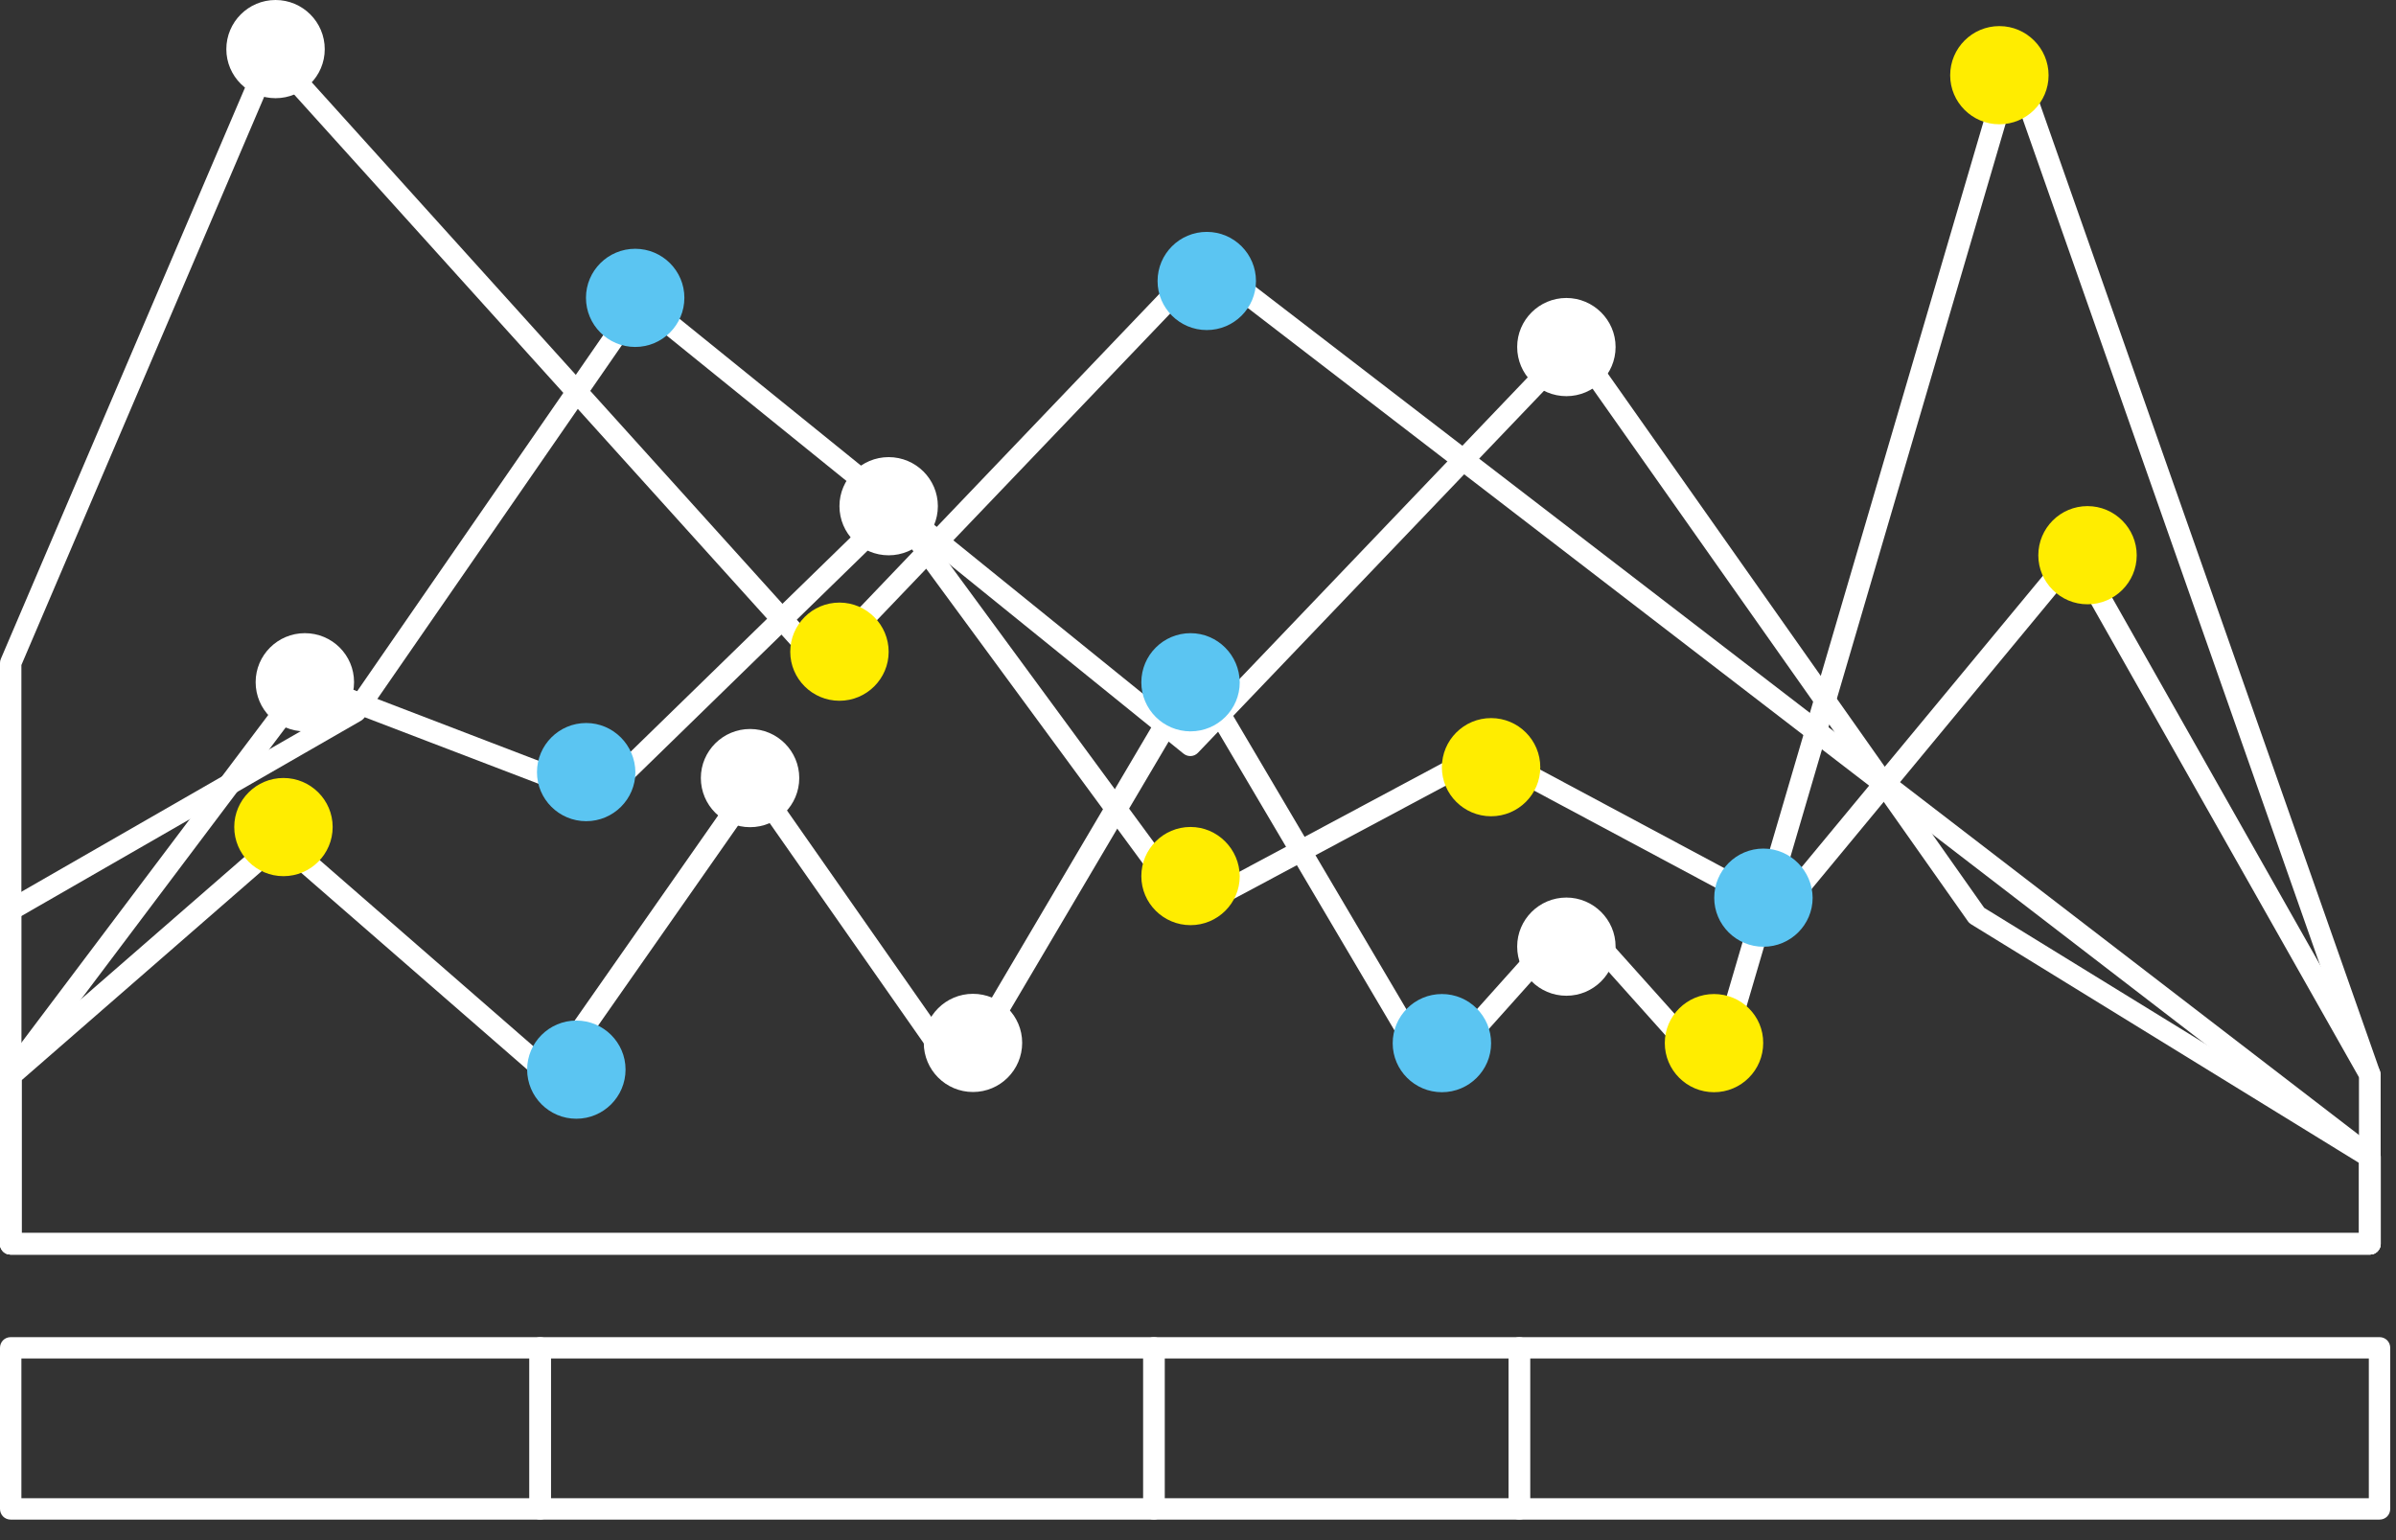 <svg width="112" height="72" viewBox="0 0 112 72" fill="none" xmlns="http://www.w3.org/2000/svg">
<rect x="0" y="0" width="112" height="72" fill="#333333" stroke="none"/>
<path d="M111.23 71.04H71.02C70.74 71.04 70.52 70.82 70.52 70.54V63.01C70.52 62.73 70.74 62.51 71.02 62.51H111.23C111.51 62.51 111.73 62.73 111.73 63.01V70.54C111.73 70.82 111.51 71.04 111.23 71.04ZM71.52 70.04H110.73V63.51H71.52V70.04Z" fill="white"/>
<path d="M53.94 71.04H25.25C24.97 71.04 24.75 70.82 24.75 70.54V63.01C24.75 62.73 24.97 62.51 25.25 62.51H53.94C54.22 62.51 54.44 62.73 54.44 63.01V70.54C54.44 70.82 54.22 71.04 53.94 71.04ZM25.75 70.04H53.44V63.51H25.75V70.04Z" fill="white"/>
<path d="M71.02 71.04H53.94C53.66 71.04 53.44 70.82 53.44 70.54V63.01C53.44 62.73 53.66 62.51 53.94 62.51H71.02C71.3 62.51 71.52 62.73 71.52 63.01V70.54C71.52 70.82 71.3 71.04 71.02 71.04ZM54.44 70.04H70.52V63.51H54.44V70.04Z" fill="white"/>
<path d="M25.25 71.04H0.5C0.22 71.04 0 70.82 0 70.54V63.01C0 62.73 0.22 62.51 0.5 62.51H25.25C25.53 62.51 25.75 62.73 25.75 63.01V70.54C25.75 70.82 25.53 71.04 25.25 71.04ZM1 70.04H24.75V63.51H1V70.04Z" fill="white"/>
<path d="M110.78 58.65H0.5C0.22 58.65 0 58.43 0 58.15V31C0 30.93 0.01 30.87 0.04 30.8L12.22 2.3C12.29 2.14 12.43 2.03 12.6 2C12.77 1.97 12.94 2.03 13.05 2.16L38.41 30.26L55.97 11.88C56.15 11.7 56.43 11.67 56.64 11.83L111.09 53.69C111.21 53.78 111.29 53.93 111.29 54.09V58.15C111.28 58.42 111.06 58.65 110.78 58.65ZM1 57.65H110.28V54.34L56.38 12.9L38.75 31.34C38.65 31.44 38.53 31.48 38.38 31.49C38.24 31.49 38.11 31.43 38.02 31.32L12.83 3.4L1 31.09V57.65Z" fill="white"/>
<path d="M110.78 58.65H0.5C0.22 58.65 0 58.43 0 58.15V42.55C0 42.37 0.1 42.21 0.25 42.12L16.29 32.9L29.51 13.77C29.59 13.66 29.71 13.58 29.85 13.56C29.99 13.54 30.13 13.58 30.24 13.67L55.6 34.19L73.22 15.75C73.32 15.64 73.47 15.58 73.62 15.6C73.77 15.61 73.91 15.69 73.99 15.81L92.75 42.44L111.04 53.69C111.19 53.78 111.28 53.94 111.28 54.12V58.18C111.28 58.42 111.06 58.65 110.78 58.65ZM1 57.65H110.28V54.37L92.14 43.21C92.08 43.17 92.03 43.13 91.99 43.07L73.52 16.86L56 35.19C55.82 35.38 55.53 35.4 55.32 35.23L30.02 14.76L17.04 33.54C17 33.6 16.94 33.65 16.88 33.69L0.99 42.83V57.65H1Z" fill="white"/>
<path d="M110.78 58.65H0.5C0.22 58.65 0 58.43 0 58.15V50.24C0 50.13 0.04 50.03 0.1 49.94L13.89 31.63C14.02 31.45 14.26 31.38 14.47 31.46L27.95 36.63L41.51 23.42C41.61 23.32 41.76 23.27 41.9 23.28C42.04 23.29 42.18 23.36 42.26 23.48L55.79 41.9L69.19 34.73C69.34 34.65 69.51 34.65 69.66 34.73L83.08 41.91L96.61 25.57C96.72 25.44 96.88 25.38 97.04 25.39C97.2 25.4 97.35 25.5 97.43 25.64L111.22 50C111.26 50.08 111.28 50.16 111.28 50.25V58.16C111.28 58.42 111.06 58.65 110.78 58.65ZM1 57.65H110.28V50.38L96.92 26.77L83.6 42.87C83.45 43.05 83.19 43.1 82.98 42.99L69.43 35.74L55.88 42.98C55.66 43.1 55.39 43.04 55.24 42.84L41.79 24.54L28.42 37.57C28.28 37.71 28.07 37.75 27.89 37.68L14.46 32.54L1 50.42V57.65Z" fill="white"/>
<path d="M110.78 58.65H0.5C0.22 58.65 0 58.43 0 58.15V50.24C0 50.1 0.06 49.96 0.17 49.86L12.77 38.89C12.96 38.73 13.24 38.73 13.43 38.89L25.61 49.5L34.85 36.29C35.04 36.02 35.48 36.02 35.67 36.29L44.78 49.32L55.46 31.22C55.64 30.92 56.14 30.92 56.32 31.22L67.05 49.4L73.19 42.54C73.29 42.43 73.42 42.37 73.56 42.37C73.7 42.37 73.84 42.43 73.93 42.54L79.93 49.24L93.61 2.65C93.67 2.44 93.86 2.3 94.08 2.29C94.29 2.29 94.49 2.42 94.57 2.62L111.25 50.07C111.27 50.12 111.28 50.18 111.28 50.24V58.15C111.28 58.42 111.06 58.65 110.78 58.65ZM1 57.65H110.28V50.33L94.15 4.43L80.66 50.39C80.61 50.56 80.47 50.7 80.29 50.74C80.11 50.78 79.93 50.72 79.81 50.59L73.59 43.64L67.37 50.59C67.26 50.71 67.11 50.76 66.95 50.76C66.79 50.74 66.65 50.65 66.57 50.52L55.92 32.48L45.27 50.52C45.18 50.67 45.03 50.76 44.86 50.77C44.69 50.76 44.53 50.7 44.43 50.56L35.28 37.48L26.13 50.56C26.05 50.68 25.92 50.75 25.78 50.77C25.64 50.79 25.5 50.74 25.39 50.65L13.11 39.96L1.01 50.5V57.65H1Z" fill="white"/>
<path d="M12.88 0C11.61 0 10.58 1.03 10.58 2.3C10.58 3.56 11.61 4.59 12.88 4.59C14.15 4.59 15.18 3.56 15.18 2.3C15.18 1.03 14.15 0 12.88 0Z" fill="white"/>
<path d="M97.58 23.66C96.31 23.66 95.28 24.69 95.28 25.96C95.28 27.22 96.31 28.25 97.58 28.25C98.85 28.25 99.88 27.22 99.88 25.96C99.88 24.7 98.85 23.66 97.58 23.66Z" fill="#FFED00"/>
<path d="M55.651 38.66C54.381 38.66 53.351 39.69 53.351 40.96C53.351 42.22 54.381 43.25 55.651 43.25C56.921 43.25 57.951 42.22 57.951 40.96C57.941 39.7 56.911 38.66 55.651 38.66Z" fill="#FFED00"/>
<path d="M39.24 28.17C37.97 28.17 36.94 29.2 36.94 30.47C36.94 31.73 37.97 32.76 39.24 32.76C40.51 32.76 41.54 31.73 41.54 30.47C41.54 29.21 40.51 28.17 39.24 28.17Z" fill="#FFED00"/>
<path d="M56.41 10.84C55.14 10.84 54.11 11.87 54.11 13.14C54.11 14.4 55.14 15.43 56.41 15.43C57.68 15.43 58.71 14.4 58.71 13.14C58.71 11.87 57.68 10.84 56.41 10.84Z" fill="#5BC5F2"/>
<path d="M73.22 13.93C71.95 13.93 70.92 14.96 70.92 16.22C70.92 17.49 71.95 18.52 73.22 18.52C74.49 18.52 75.52 17.49 75.52 16.22C75.52 14.96 74.48 13.93 73.22 13.93Z" fill="white"/>
<path d="M45.481 46.46C44.211 46.46 43.181 47.49 43.181 48.75C43.181 50.02 44.211 51.05 45.481 51.05C46.751 51.05 47.781 50.02 47.781 48.75C47.781 47.49 46.751 46.46 45.481 46.46Z" fill="white"/>
<path d="M35.061 34.08C33.791 34.08 32.761 35.11 32.761 36.37C32.761 37.64 33.791 38.67 35.061 38.67C36.331 38.67 37.361 37.64 37.361 36.37C37.361 35.11 36.331 34.08 35.061 34.08Z" fill="white"/>
<path d="M73.22 41.96C71.95 41.96 70.92 42.99 70.92 44.25C70.92 45.52 71.95 46.55 73.22 46.55C74.49 46.55 75.52 45.52 75.52 44.25C75.52 42.99 74.48 41.96 73.22 41.96Z" fill="white"/>
<path d="M93.46 1.22C92.19 1.22 91.16 2.25 91.16 3.52C91.16 4.78 92.19 5.81 93.46 5.81C94.73 5.81 95.76 4.78 95.76 3.52C95.76 2.26 94.73 1.22 93.46 1.22Z" fill="#FFED00"/>
<path d="M69.7 33.57C68.43 33.57 67.4 34.6 67.4 35.87C67.4 37.13 68.43 38.16 69.7 38.16C70.97 38.16 72 37.13 72 35.87C72 34.6 70.97 33.57 69.7 33.57Z" fill="#FFED00"/>
<path d="M29.691 11.63C28.421 11.63 27.391 12.66 27.391 13.92C27.391 15.19 28.421 16.22 29.691 16.22C30.961 16.22 31.991 15.19 31.991 13.92C31.991 12.66 30.961 11.63 29.691 11.63Z" fill="#5BC5F2"/>
<path d="M26.941 47.71C25.671 47.71 24.641 48.74 24.641 50C24.641 51.27 25.671 52.3 26.941 52.3C28.211 52.3 29.241 51.27 29.241 50C29.241 48.74 28.211 47.71 26.941 47.71Z" fill="#5BC5F2"/>
<path d="M41.54 21.37C40.27 21.37 39.24 22.4 39.24 23.66C39.24 24.93 40.27 25.96 41.54 25.96C42.81 25.96 43.84 24.93 43.84 23.66C43.84 22.4 42.81 21.37 41.54 21.37Z" fill="white"/>
<path d="M80.12 46.47C78.85 46.47 77.82 47.5 77.82 48.76C77.82 50.03 78.85 51.06 80.12 51.06C81.39 51.06 82.42 50.03 82.42 48.76C82.43 47.49 81.39 46.47 80.12 46.47Z" fill="#FFED00"/>
<path d="M67.401 46.47C66.131 46.47 65.101 47.5 65.101 48.77C65.101 50.03 66.131 51.06 67.401 51.06C68.671 51.06 69.701 50.03 69.701 48.77C69.701 47.5 68.671 46.47 67.401 46.47Z" fill="#5BC5F2"/>
<path d="M82.431 39.67C81.161 39.67 80.131 40.7 80.131 41.97C80.131 43.23 81.161 44.26 82.431 44.26C83.701 44.26 84.731 43.23 84.731 41.97C84.721 40.71 83.691 39.67 82.431 39.67Z" fill="#5BC5F2"/>
<path d="M14.25 29.6C12.98 29.6 11.95 30.63 11.95 31.89C11.95 33.16 12.98 34.19 14.25 34.19C15.52 34.19 16.55 33.16 16.55 31.89C16.55 30.62 15.52 29.6 14.25 29.6Z" fill="white"/>
<path d="M13.25 36.37C11.98 36.37 10.95 37.4 10.95 38.66C10.95 39.93 11.98 40.96 13.25 40.96C14.52 40.96 15.55 39.93 15.55 38.66C15.55 37.4 14.52 36.37 13.25 36.37Z" fill="#FFED00"/>
<path d="M55.651 29.6C54.381 29.6 53.351 30.63 53.351 31.9C53.351 33.16 54.381 34.19 55.651 34.19C56.921 34.19 57.951 33.16 57.951 31.9C57.941 30.63 56.911 29.6 55.651 29.6Z" fill="#5BC5F2"/>
<path d="M27.401 33.8C26.131 33.8 25.101 34.83 25.101 36.1C25.101 37.36 26.131 38.39 27.401 38.39C28.671 38.39 29.701 37.36 29.701 36.1C29.691 34.83 28.661 33.8 27.401 33.8Z" fill="#5BC5F2"/>
</svg>
